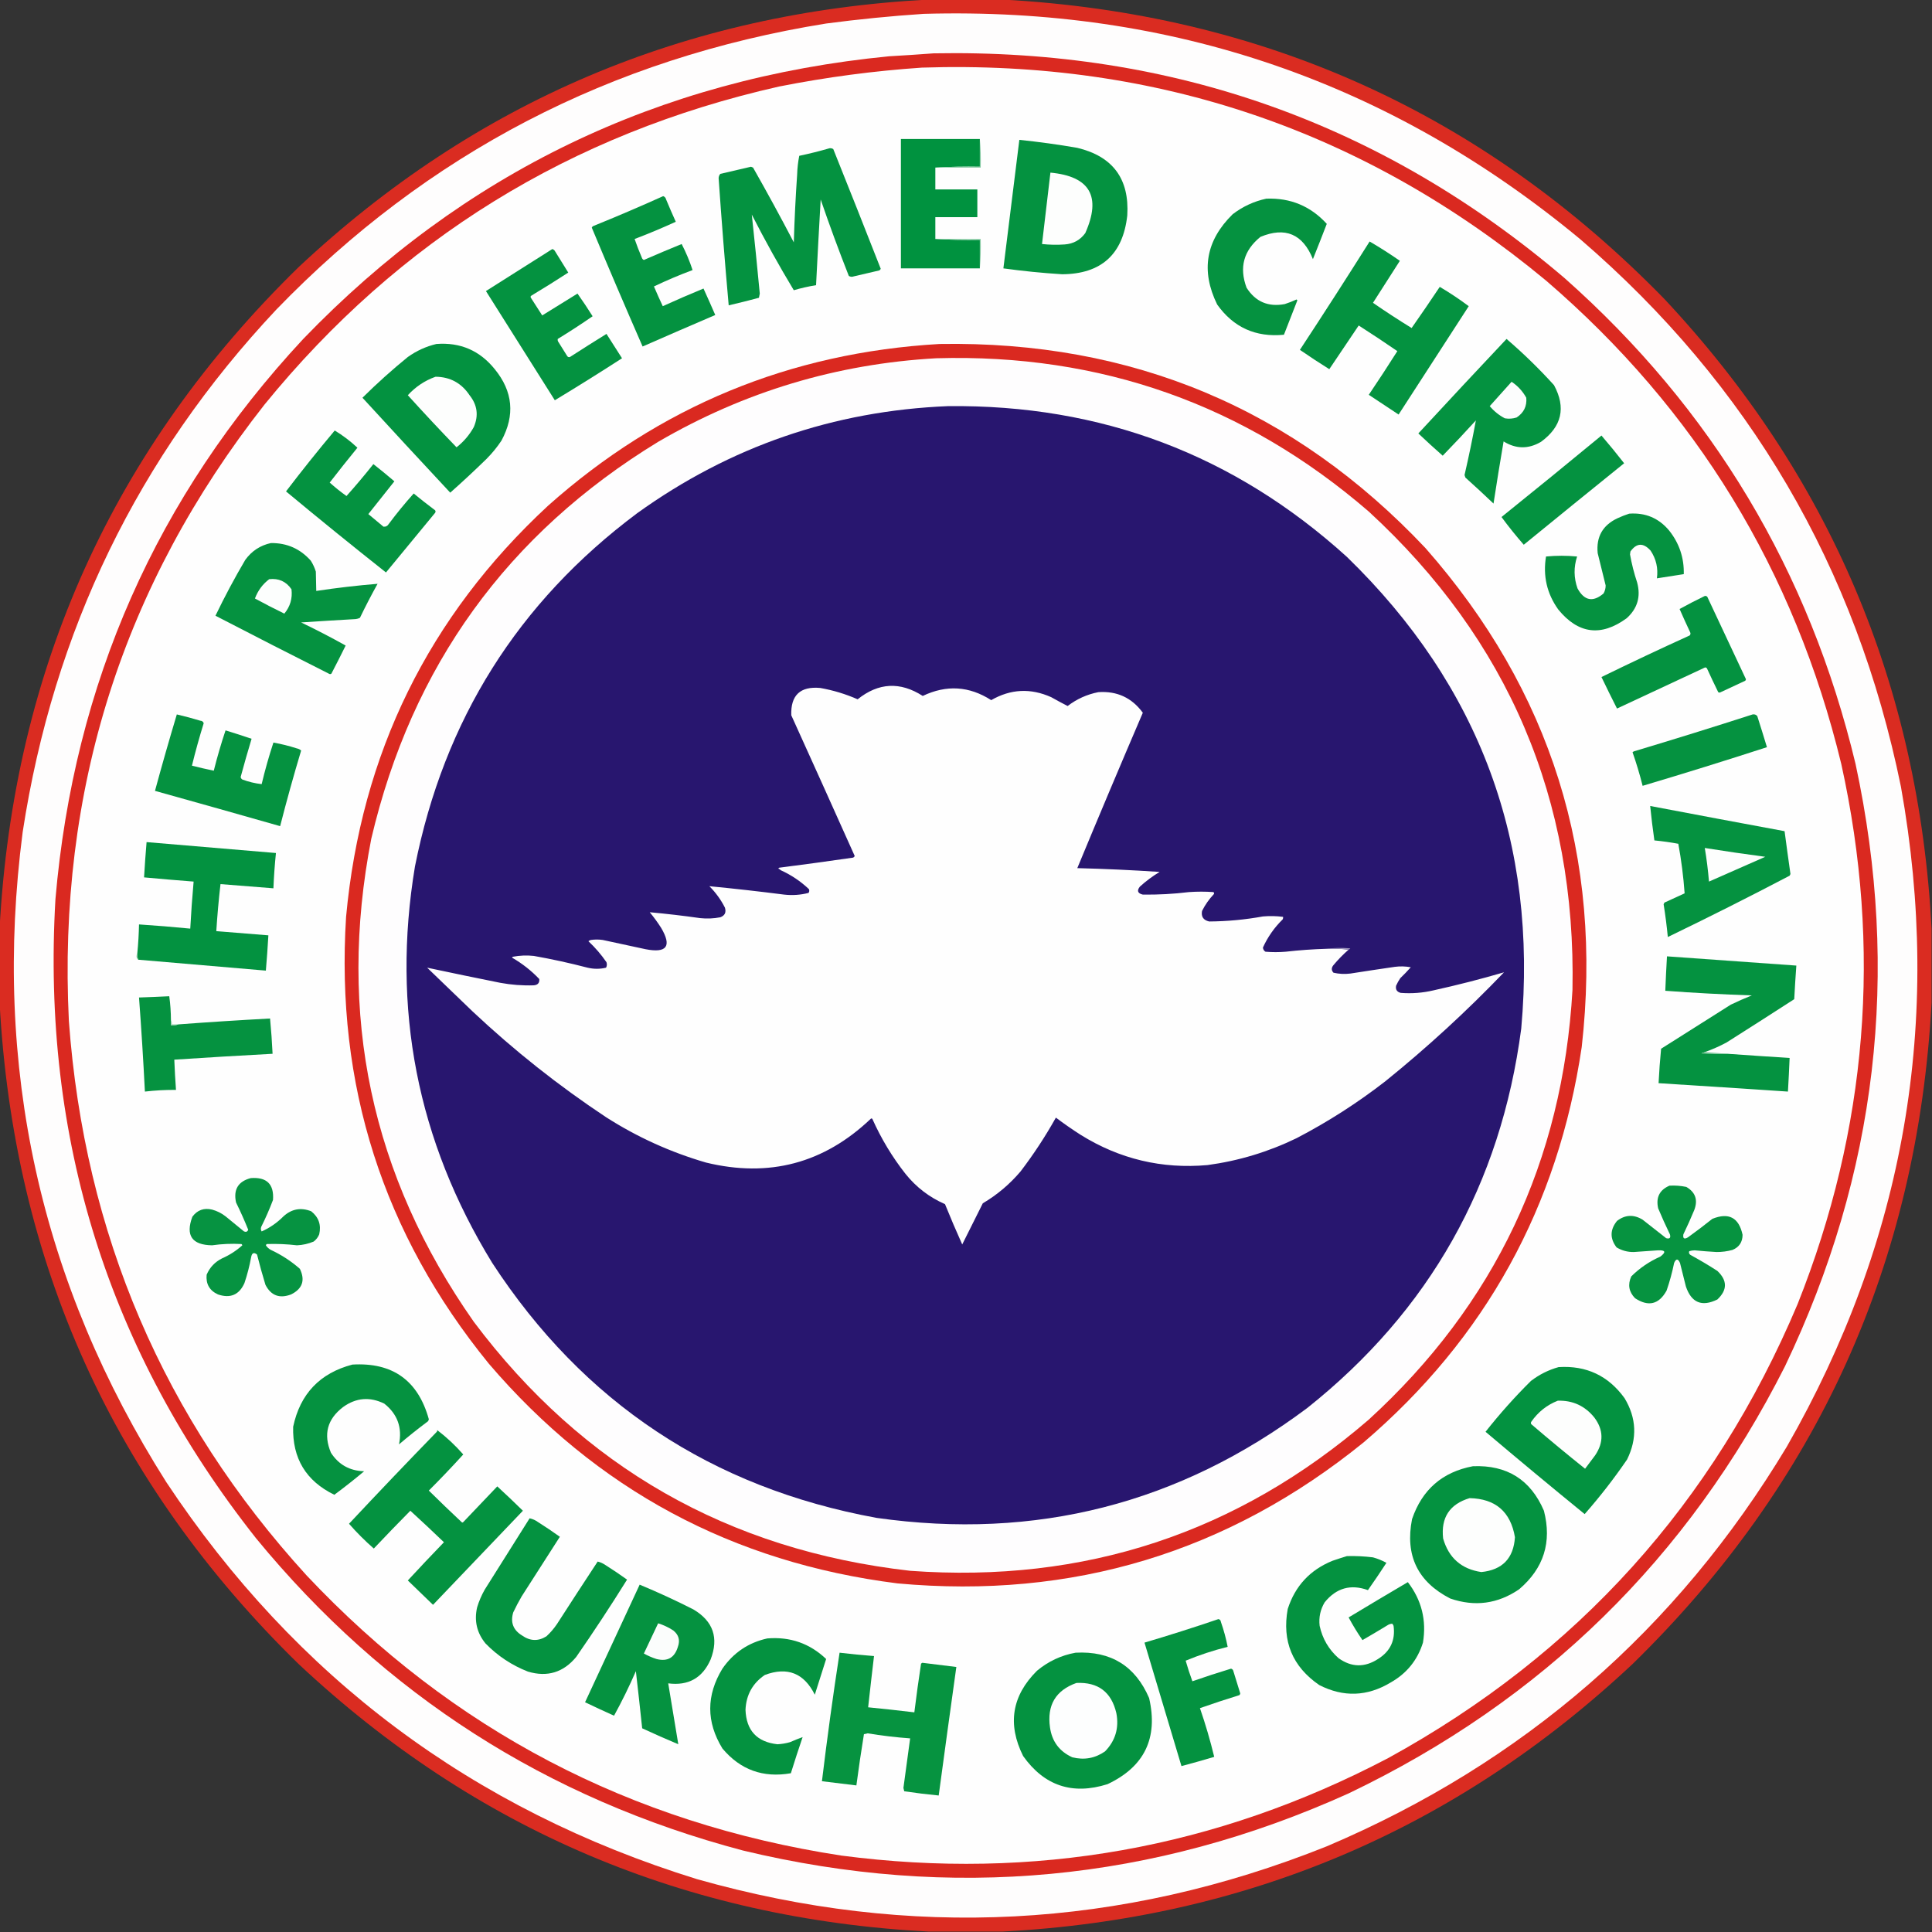 <?xml version="1.0" encoding="UTF-8"?>
<!DOCTYPE svg PUBLIC "-//W3C//DTD SVG 1.1//EN" "http://www.w3.org/Graphics/SVG/1.1/DTD/svg11.dtd">
<svg xmlns="http://www.w3.org/2000/svg" version="1.1" width="2300px" height="2300px" style="shape-rendering:geometricPrecision; text-rendering:geometricPrecision; image-rendering:optimizeQuality; fill-rule:evenodd; clip-rule:evenodd" xmlns:xlink="http://www.w3.org/1999/xlink">
<rect width="100%" height="100%" fill="#333333" stroke="none"/>
<g><path style="opacity:0.995" fill="#db2d22" d="M 1105.5,-0.5 C 1134.83,-0.5 1164.17,-0.5 1193.5,-0.5C 1503.02,16.211 1765.52,134.878 1981,355.5C 2178.15,565.896 2284.31,815.896 2299.5,1105.5C 2299.5,1134.83 2299.5,1164.17 2299.5,1193.5C 2282.79,1503.02 2164.12,1765.52 1943.5,1981C 1733.11,2178.15 1483.11,2284.31 1193.5,2299.5C 1164.17,2299.5 1134.83,2299.5 1105.5,2299.5C 815.895,2284.31 565.895,2178.15 355.5,1981C 134.877,1765.52 16.21,1503.02 -0.5,1193.5C -0.5,1164.17 -0.5,1134.83 -0.5,1105.5C 16.21,795.981 134.877,533.481 355.5,318C 565.895,120.853 815.895,14.687 1105.5,-0.5 Z"/></g>
<g><path style="opacity:1" fill="#fefdfd" d="M 1099.5,16.5 C 1394.78,8.084 1655.44,97.584 1881.5,285C 2082.47,457.998 2209.64,675.165 2263,936.5C 2312.88,1215.2 2267.55,1477.2 2127,1722.5C 1996,1940.15 1813.5,2098.65 1579.5,2198C 1333.98,2296.19 1083.98,2309.19 829.5,2237C 562.5,2154.25 352,1996.75 198,1764.5C 47.811,1527.48 -9.189,1269.48 27,990.5C 63.716,751.09 164.383,543.757 329,368.5C 508.617,182.76 726.784,69.26 983.5,28C 1022.19,22.897 1060.86,19.064 1099.5,16.5 Z"/></g>
<g><path style="opacity:1" fill="#da2920" d="M 1111.5,63.5 C 1396.55,58.153 1646.89,147.319 1862.5,331C 2038.41,486.891 2153.91,679.724 2209,909.5C 2262.57,1158.15 2234.57,1397.15 2125,1626.5C 2009.53,1854.97 1836.37,2024.47 1605.5,2135C 1373.04,2240.04 1132.7,2262.71 884.5,2203C 650.875,2141.21 457.708,2017.38 305,1831.5C 129.063,1608.98 49.397,1355.31 66,1070.5C 88.062,813.464 186.395,591.131 361,403.5C 551.362,205.914 783.862,93.748 1058.5,67C 1076.33,65.989 1094,64.822 1111.5,63.5 Z"/></g>
<g><path style="opacity:1" fill="#fefefe" d="M 1097.5,80.5 C 1378.04,71.395 1625.7,155.895 1840.5,334C 2019.06,487.496 2136.23,679.329 2192,909.5C 2240.52,1129.24 2223.19,1343.57 2140,1552.5C 2040.17,1789.32 1877.67,1969.49 1652.5,2093C 1447.9,2200.38 1230.9,2239.05 1001.5,2209C 750.263,2170.48 538.096,2059.32 365,1875.5C 194.861,1688.97 100.527,1468.97 82,1215.5C 68.501,941.03 146.168,696.363 315,481.5C 474.915,285.218 679.081,159.051 927.5,103C 983.825,91.87 1040.49,84.37 1097.5,80.5 Z"/></g>
<g><path style="opacity:1" fill="#00923f" d="M 1166.5,165.5 C 1166.5,176.5 1166.5,187.5 1166.5,198.5C 1148.66,198.17 1130.99,198.503 1113.5,199.5C 1113.5,208.167 1113.5,216.833 1113.5,225.5C 1130.17,225.5 1146.83,225.5 1163.5,225.5C 1163.5,236.5 1163.5,247.5 1163.5,258.5C 1146.83,258.5 1130.17,258.5 1113.5,258.5C 1113.5,267.167 1113.5,275.833 1113.5,284.5C 1130.99,285.497 1148.66,285.83 1166.5,285.5C 1166.5,296.833 1166.5,308.167 1166.5,319.5C 1135.17,319.5 1103.83,319.5 1072.5,319.5C 1072.5,268.167 1072.5,216.833 1072.5,165.5C 1103.83,165.5 1135.17,165.5 1166.5,165.5 Z"/></g>
<g><path style="opacity:1" fill="#049240" d="M 1213.5,166.5 C 1236.61,168.86 1259.61,172.026 1282.5,176C 1324.84,186.173 1344.67,213.006 1342,256.5C 1336.85,302.825 1311.01,326.158 1264.5,326.5C 1241.07,325.039 1217.74,322.706 1194.5,319.5C 1200.92,268.51 1207.25,217.51 1213.5,166.5 Z"/></g>
<g><path style="opacity:1" fill="#049240" d="M 987.5,176.5 C 989.144,176.286 990.644,176.62 992,177.5C 1011.03,224.921 1029.86,272.421 1048.5,320C 1048.09,320.945 1047.43,321.612 1046.5,322C 1036.5,324.333 1026.5,326.667 1016.5,329C 1014.42,329.808 1012.42,329.641 1010.5,328.5C 998.641,298.425 987.475,268.091 977,237.5C 975.039,271.496 973.205,305.496 971.5,339.5C 962.558,340.944 953.724,342.944 945,345.5C 927.317,316.141 910.651,286.141 895,255.5C 898.373,286.763 901.54,318.096 904.5,349.5C 904.167,351.167 903.833,352.833 903.5,354.5C 891.557,357.713 879.557,360.713 867.5,363.5C 862.989,313.048 858.989,262.548 855.5,212C 855.629,210.019 856.296,208.353 857.5,207C 869.678,204.22 881.844,201.387 894,198.5C 894.833,198.833 895.667,199.167 896.5,199.5C 913.189,228.878 929.356,258.545 945,288.5C 945.811,261.473 947.145,234.473 949,207.5C 949.22,200.087 950.053,192.754 951.5,185.5C 963.726,182.916 975.726,179.916 987.5,176.5 Z"/></g>
<g><path style="opacity:1" fill="#80c89f" d="M 1166.5,165.5 C 1167.49,176.654 1167.83,187.988 1167.5,199.5C 1149.5,199.5 1131.5,199.5 1113.5,199.5C 1130.99,198.503 1148.66,198.17 1166.5,198.5C 1166.5,187.5 1166.5,176.5 1166.5,165.5 Z"/></g>
<g><path style="opacity:1" fill="#fdfefd" d="M 1250.5,205.5 C 1297.55,209.911 1311.39,233.911 1292,277.5C 1285.97,285.766 1277.81,290.266 1267.5,291C 1258.48,291.642 1249.48,291.475 1240.5,290.5C 1243.75,262.154 1247.08,233.821 1250.5,205.5 Z"/></g>
<g><path style="opacity:1" fill="#049240" d="M 789.5,233.5 C 791.335,234.122 792.502,235.456 793,237.5C 796.704,246.407 800.538,255.24 804.5,264C 788.395,271.386 772.061,278.22 755.5,284.5C 758.036,291.913 760.869,299.246 764,306.5C 764.368,307.91 765.201,308.91 766.5,309.5C 781.418,302.972 796.418,296.638 811.5,290.5C 816.662,300.49 820.995,310.824 824.5,321.5C 808.883,327.317 793.55,333.817 778.5,341C 781.854,348.877 785.354,356.71 789,364.5C 805.026,357.212 821.193,350.212 837.5,343.5C 842.265,353.966 846.932,364.466 851.5,375C 822.593,387.371 793.76,399.871 765,412.5C 744.452,365.531 724.285,318.365 704.5,271C 704.905,270.055 705.572,269.388 706.5,269C 734.488,257.666 762.155,245.833 789.5,233.5 Z"/></g>
<g><path style="opacity:1" fill="#059240" d="M 1507.5,236.5 C 1536.26,235.41 1560.26,245.41 1579.5,266.5C 1574.1,280.54 1568.6,294.54 1563,308.5C 1550.95,278.554 1530.12,269.72 1500.5,282C 1480.53,298.238 1475.03,318.405 1484,342.5C 1494.64,359.227 1509.8,365.727 1529.5,362C 1534.27,360.45 1538.94,358.617 1543.5,356.5C 1543.83,356.833 1544.17,357.167 1544.5,357.5C 1539.17,371.167 1533.83,384.833 1528.5,398.5C 1494.9,401.777 1468.4,389.777 1449,362.5C 1429.29,322.245 1435.46,286.412 1467.5,255C 1479.52,245.822 1492.85,239.655 1507.5,236.5 Z"/></g>
<g><path style="opacity:1" fill="#85caa2" d="M 1113.5,284.5 C 1131.5,284.5 1149.5,284.5 1167.5,284.5C 1167.83,296.345 1167.49,308.012 1166.5,319.5C 1166.5,308.167 1166.5,296.833 1166.5,285.5C 1148.66,285.83 1130.99,285.497 1113.5,284.5 Z"/></g>
<g><path style="opacity:1" fill="#049240" d="M 1630.5,287.5 C 1642.78,294.646 1654.78,302.313 1666.5,310.5C 1655.83,327.167 1645.17,343.833 1634.5,360.5C 1649.56,370.894 1664.9,380.894 1680.5,390.5C 1691.86,374.308 1703.02,357.975 1714,341.5C 1725.95,348.554 1737.45,356.22 1748.5,364.5C 1720.67,407.5 1692.83,450.5 1665,493.5C 1653.17,485.667 1641.33,477.833 1629.5,470C 1641.08,452.838 1652.42,435.504 1663.5,418C 1648.34,407.585 1633.01,397.418 1617.5,387.5C 1605.85,404.796 1594.18,422.13 1582.5,439.5C 1570.66,432.082 1559,424.415 1547.5,416.5C 1575.61,373.733 1603.28,330.733 1630.5,287.5 Z"/></g>
<g><path style="opacity:1" fill="#049240" d="M 657.5,296.5 C 659.074,296.937 660.241,297.937 661,299.5C 666.167,307.833 671.333,316.167 676.5,324.5C 662.002,333.917 647.335,343.084 632.5,352C 631.549,352.718 631.383,353.551 632,354.5C 636.5,361.5 641,368.5 645.5,375.5C 659.5,366.833 673.5,358.167 687.5,349.5C 693.735,358.291 699.735,367.291 705.5,376.5C 691.959,385.86 678.126,394.86 664,403.5C 663.685,404.908 664.018,406.241 665,407.5C 668.333,412.833 671.667,418.167 675,423.5C 675.837,425.007 677.004,425.507 678.5,425C 692.916,415.708 707.416,406.542 722,397.5C 728.167,407.167 734.333,416.833 740.5,426.5C 714.099,443.562 687.433,460.229 660.5,476.5C 633.167,433.167 605.833,389.833 578.5,346.5C 604.873,329.773 631.207,313.106 657.5,296.5 Z"/></g>
<g><path style="opacity:1" fill="#049240" d="M 1793.5,403.5 C 1813.43,420.596 1832.26,438.93 1850,458.5C 1864.5,485.33 1859.34,507.83 1834.5,526C 1819.55,534.8 1804.71,534.633 1790,525.5C 1785.78,550.127 1781.78,574.793 1778,599.5C 1766.98,588.983 1755.82,578.649 1744.5,568.5C 1744.17,567.5 1743.83,566.5 1743.5,565.5C 1748.5,543.852 1753,522.185 1757,500.5C 1744.06,514.733 1730.89,528.733 1717.5,542.5C 1707.68,533.851 1698.02,525.018 1688.5,516C 1723.34,478.329 1758.34,440.829 1793.5,403.5 Z"/></g>
<g><path style="opacity:1" fill="#039240" d="M 519.5,409.5 C 547.968,407.319 571.134,417.319 589,439.5C 610.624,465.982 613.291,494.315 597,524.5C 591.756,532.414 585.756,539.748 579,546.5C 564.968,560.201 550.634,573.534 536,586.5C 500.983,548.984 466.149,511.317 431.5,473.5C 448.729,456.436 466.729,440.269 485.5,425C 495.891,417.599 507.225,412.433 519.5,409.5 Z"/></g>
<g><path style="opacity:1" fill="#da2920" d="M 1118.5,409.5 C 1347.8,405.616 1540.63,486.616 1697,652.5C 1846.51,822.388 1908.51,1020.39 1883,1246.5C 1854.86,1436.33 1768.36,1593.16 1623.5,1717C 1461.85,1848.09 1276.85,1904.09 1068.5,1885C 872.062,1860.22 709.895,1773.05 582,1623.5C 456.036,1468.92 399.37,1291.59 412,1091.5C 429.952,897.103 510.119,733.937 652.5,602C 785.063,483.946 940.396,419.78 1118.5,409.5 Z"/></g>
<g><path style="opacity:1" fill="#fefdfe" d="M 1114.5,426.5 C 1310.42,420.85 1482.09,481.683 1629.5,609C 1795.63,761.831 1876.46,951.665 1872,1178.5C 1860.29,1382.4 1779.45,1552.9 1629.5,1690C 1472.94,1825.07 1290.94,1885.07 1083.5,1870C 867.021,1845.39 693.854,1746.56 564,1573.5C 441.957,1399.56 401.29,1207.89 442,998.5C 490.261,792.973 604.094,635.473 783.5,526C 885.913,466.316 996.247,433.149 1114.5,426.5 Z"/></g>
<g><path style="opacity:1" fill="#fdfefd" d="M 518.5,448.5 C 535.858,448.683 549.358,456.016 559,470.5C 568.288,482.132 569.955,494.799 564,508.5C 558.816,517.842 551.982,525.842 543.5,532.5C 523.828,512.161 504.495,491.494 485.5,470.5C 494.749,460.387 505.749,453.054 518.5,448.5 Z"/></g>
<g><path style="opacity:1" fill="#fcfdfd" d="M 1799.5,454.5 C 1806.86,459.363 1812.69,465.697 1817,473.5C 1817.89,483.564 1814.05,491.397 1805.5,497C 1800.92,498.476 1796.26,498.81 1791.5,498C 1784.55,494.356 1778.55,489.522 1773.5,483.5C 1782.19,473.813 1790.86,464.147 1799.5,454.5 Z"/></g>
<g><path style="opacity:1" fill="#28166f" d="M 1128.5,483.5 C 1310.9,481.436 1469.24,541.269 1603.5,663C 1761.67,816.642 1830.84,1003.81 1811,1224.5C 1786.63,1409.81 1701.8,1560.31 1556.5,1676C 1404.01,1790.21 1233.01,1833.88 1043.5,1807C 847.027,1771.04 694.527,1669.87 586,1503.5C 496.609,1357.84 465.943,1200.51 494,1031.5C 528.629,857.027 616.796,716.86 758.5,611C 868.914,531.582 992.248,489.082 1128.5,483.5 Z"/></g>
<g><path style="opacity:1" fill="#049240" d="M 398.5,512.5 C 408.111,518.33 417.111,525.163 425.5,533C 414.31,546.689 403.31,560.523 392.5,574.5C 398.854,580.183 405.52,585.516 412.5,590.5C 423.543,578.126 434.209,565.46 444.5,552.5C 452.999,559.168 461.332,566.002 469.5,573C 459.181,585.989 448.847,598.989 438.5,612C 444.5,617 450.5,622 456.5,627C 459.28,627.269 461.446,626.102 463,623.5C 472.296,611.039 482.13,599.039 492.5,587.5C 500.857,594.357 509.357,601.024 518,607.5C 518.667,608.5 518.667,609.5 518,610.5C 498.489,634.206 478.989,657.873 459.5,681.5C 419.435,649.804 379.768,617.637 340.5,585C 359.273,560.393 378.607,536.226 398.5,512.5 Z"/></g>
<g><path style="opacity:1" fill="#049240" d="M 1906.5,518.5 C 1915.72,529.246 1924.72,540.246 1933.5,551.5C 1893.58,583.714 1853.74,616.047 1814,648.5C 1804.69,637.865 1795.85,626.865 1787.5,615.5C 1827.42,583.387 1867.09,551.054 1906.5,518.5 Z"/></g>
<g><path style="opacity:1" fill="#059240" d="M 1939.5,611.5 C 1958.81,610.097 1974.64,616.764 1987,631.5C 1999.12,646.693 2004.95,664.026 2004.5,683.5C 1993.83,685.167 1983.17,686.833 1972.5,688.5C 1974.14,676.489 1971.64,665.489 1965,655.5C 1956.34,645.903 1948.34,646.237 1941,656.5C 1940.83,657.667 1940.67,658.833 1940.5,660C 1942.51,671.374 1945.35,682.54 1949,693.5C 1953.51,710.289 1949.35,724.456 1936.5,736C 1906.01,758.251 1878.84,754.751 1855,725.5C 1841.52,706.588 1836.69,685.588 1840.5,662.5C 1852.83,661.322 1865.16,661.322 1877.5,662.5C 1873.36,675.257 1873.53,687.923 1878,700.5C 1886.09,715.222 1896.43,717.222 1909,706.5C 1910.65,703.55 1911.48,700.383 1911.5,697C 1908.41,684.154 1905.25,671.321 1902,658.5C 1900.1,639.126 1907.94,625.293 1925.5,617C 1930.16,614.842 1934.83,613.009 1939.5,611.5 Z"/></g>
<g><path style="opacity:1" fill="#059240" d="M 322.5,646.5 C 341.577,646.291 357.41,653.291 370,667.5C 372.573,671.545 374.573,675.878 376,680.5C 376.256,688.23 376.422,695.897 376.5,703.5C 400.759,699.84 425.092,697.007 449.5,695C 442.117,708.264 435.117,721.764 428.5,735.5C 426.922,736.298 425.256,736.798 423.5,737C 401.826,738.216 380.159,739.549 358.5,741C 376.481,749.656 394.148,758.823 411.5,768.5C 405.961,779.745 400.294,790.911 394.5,802C 393.5,802.667 392.5,802.667 391.5,802C 346.344,779.255 301.344,756.255 256.5,733C 267.442,710.278 279.276,688.111 292,666.5C 299.704,655.909 309.87,649.243 322.5,646.5 Z"/></g>
<g><path style="opacity:1" fill="#fcfefd" d="M 320.5,689.5 C 331.794,688.233 340.627,692.233 347,701.5C 348.314,712.391 345.481,722.058 338.5,730.5C 326.677,724.755 315.01,718.755 303.5,712.5C 307.029,703.046 312.696,695.379 320.5,689.5 Z"/></g>
<g><path style="opacity:1" fill="#049240" d="M 2029.5,709.5 C 2030.68,709.281 2031.68,709.614 2032.5,710.5C 2047.67,742.833 2062.83,775.167 2078,807.5C 2078.75,808.635 2078.58,809.635 2077.5,810.5C 2067.83,815 2058.17,819.5 2048.5,824C 2047.5,824.667 2046.5,824.667 2045.5,824C 2040.87,814.576 2036.37,805.076 2032,795.5C 2031.44,794.978 2030.77,794.645 2030,794.5C 1994.98,810.837 1959.98,827.17 1925,843.5C 1918.71,831.077 1912.54,818.577 1906.5,806C 1941.25,789.025 1976.25,772.525 2011.5,756.5C 2012.61,755.277 2012.78,753.944 2012,752.5C 2007.7,743.393 2003.53,734.226 1999.5,725C 2009.38,719.562 2019.38,714.395 2029.5,709.5 Z"/></g>
<g><path style="opacity:1" fill="#fefefe" d="M 1579.5,1129.5 C 1588.35,1129.17 1597.02,1129.51 1605.5,1130.5C 1598.84,1136.33 1592.67,1142.66 1587,1149.5C 1584.85,1152.54 1585.01,1155.37 1587.5,1158C 1594.1,1159.5 1600.77,1159.83 1607.5,1159C 1625.15,1156.23 1642.82,1153.56 1660.5,1151C 1666.86,1150.17 1673.19,1150.34 1679.5,1151.5C 1675.52,1155.99 1671.35,1160.32 1667,1164.5C 1665.08,1167.34 1663.41,1170.34 1662,1173.5C 1661.17,1177.99 1663,1180.83 1667.5,1182C 1680.65,1183.03 1693.65,1182.03 1706.5,1179C 1735.05,1172.7 1763.05,1165.53 1790.5,1157.5C 1746.08,1203.77 1699.08,1246.94 1649.5,1287C 1616.31,1312.82 1580.98,1335.49 1543.5,1355C 1509.86,1371.32 1474.53,1381.99 1437.5,1387C 1383.13,1391.82 1332.8,1379.82 1286.5,1351C 1276.4,1344.54 1266.57,1337.7 1257,1330.5C 1244.49,1352.86 1230.49,1374.19 1215,1394.5C 1202.1,1409.74 1187.1,1422.4 1170,1432.5C 1161.82,1448.86 1153.65,1465.2 1145.5,1481.5C 1138.38,1465.66 1131.55,1449.66 1125,1433.5C 1106.41,1425.37 1090.74,1413.37 1078,1397.5C 1062.18,1377.38 1049.01,1355.54 1038.5,1332C 1037.83,1331.33 1037.17,1331.33 1036.5,1332C 980.848,1384.92 915.515,1402.25 840.5,1384C 798.173,1371.67 758.506,1353.67 721.5,1330C 665.042,1292.57 612.042,1250.57 562.5,1204C 544.5,1186.67 526.5,1169.33 508.5,1152C 537.363,1158.16 566.363,1164.16 595.5,1170C 608.743,1172.45 622.077,1173.45 635.5,1173C 640.272,1172.57 642.439,1170.07 642,1165.5C 632.424,1155.45 621.591,1146.95 609.5,1140C 609.833,1139.67 610.167,1139.33 610.5,1139C 618.755,1137.43 627.089,1137.09 635.5,1138C 657.015,1141.81 678.348,1146.48 699.5,1152C 706.894,1153.75 714.227,1153.75 721.5,1152C 722.591,1149.94 722.758,1147.77 722,1145.5C 715.769,1136.43 708.602,1128.1 700.5,1120.5C 701.376,1119.75 702.376,1119.25 703.5,1119C 708.167,1118.33 712.833,1118.33 717.5,1119C 734.471,1122.65 751.471,1126.32 768.5,1130C 793.889,1134.97 800.056,1126.47 787,1104.5C 782.887,1098.05 778.387,1091.89 773.5,1086C 793.514,1087.82 813.514,1090.15 833.5,1093C 841.564,1093.86 849.564,1093.53 857.5,1092C 862.924,1089.98 864.758,1086.15 863,1080.5C 858.179,1071.03 852.013,1062.53 844.5,1055C 874.177,1057.87 903.844,1061.2 933.5,1065C 943.321,1066.11 952.988,1065.45 962.5,1063C 963.554,1061.61 963.72,1060.11 963,1058.5C 953.127,1049.14 941.96,1041.64 929.5,1036C 928.672,1035.09 927.672,1034.42 926.5,1034C 926.833,1033.67 927.167,1033.33 927.5,1033C 956.874,1029.24 986.207,1025.24 1015.5,1021C 1016.43,1020.61 1017.09,1019.95 1017.5,1019C 992.47,963.107 967.304,907.274 942,851.5C 941.187,827.647 952.687,816.814 976.5,819C 991.86,821.716 1006.69,826.216 1021,832.5C 1045.8,812.592 1071.63,811.259 1098.5,828.5C 1126.7,815.027 1153.86,816.694 1180,833.5C 1203.15,820.147 1226.98,818.98 1251.5,830C 1257.94,833.634 1264.44,837.134 1271,840.5C 1281.83,832.169 1294,826.669 1307.5,824C 1329.73,822.453 1347.4,830.619 1360.5,848.5C 1334.1,910.04 1308.1,971.706 1282.5,1033.5C 1315.2,1034.32 1347.87,1035.82 1380.5,1038C 1372.1,1043.06 1364.27,1048.9 1357,1055.5C 1353.18,1060.37 1354.35,1063.54 1360.5,1065C 1378.89,1065.24 1397.22,1064.24 1415.5,1062C 1425.17,1061.33 1434.83,1061.33 1444.5,1062C 1445.45,1062.72 1445.62,1063.55 1445,1064.5C 1439.35,1070.47 1434.68,1077.13 1431,1084.5C 1429.76,1091.28 1432.59,1095.45 1439.5,1097C 1460.99,1096.85 1482.33,1094.85 1503.5,1091C 1511.53,1090.3 1519.53,1090.47 1527.5,1091.5C 1527.65,1092.55 1527.48,1093.55 1527,1094.5C 1517.05,1104.24 1509.22,1115.41 1503.5,1128C 1503.64,1130.15 1504.64,1131.82 1506.5,1133C 1514.5,1133.67 1522.5,1133.67 1530.5,1133C 1546.78,1131.15 1563.12,1129.98 1579.5,1129.5 Z"/></g>
<g><path style="opacity:1" fill="#059240" d="M 210.5,850.5 C 219.9,852.688 229.234,855.188 238.5,858C 240.573,858.118 241.907,859.118 242.5,861C 237.323,877.698 232.656,894.531 228.5,911.5C 237.122,913.708 245.789,915.708 254.5,917.5C 258.547,901.311 263.214,885.311 268.5,869.5C 278.902,872.683 289.235,876.016 299.5,879.5C 294.934,894.596 290.601,909.763 286.5,925C 286.755,926.326 287.422,927.326 288.5,928C 295.966,930.768 303.633,932.602 311.5,933.5C 315.467,916.796 320.134,900.296 325.5,884C 334.912,885.686 344.245,888.02 353.5,891C 355.421,891.36 357.088,892.194 358.5,893.5C 349.538,923.352 341.204,953.352 333.5,983.5C 283.878,969.344 234.211,955.344 184.5,941.5C 192.767,911.035 201.434,880.702 210.5,850.5 Z"/></g>
<g><path style="opacity:1" fill="#059240" d="M 2086.5,850.5 C 2088.77,850.141 2090.6,850.808 2092,852.5C 2095.94,864.808 2099.77,877.142 2103.5,889.5C 2054.38,905.428 2005.05,920.762 1955.5,935.5C 1952.11,922.006 1948.11,908.673 1943.5,895.5C 1944,895.167 1944.5,894.833 1945,894.5C 1992.43,880.298 2039.6,865.631 2086.5,850.5 Z"/></g>
<g><path style="opacity:1" fill="#059240" d="M 1964.5,959.5 C 2017.81,969.628 2071.14,979.628 2124.5,989.5C 2126.74,1006.51 2129.07,1023.51 2131.5,1040.5C 2131.17,1041.17 2130.83,1041.83 2130.5,1042.5C 2082.54,1067.65 2034.2,1091.98 1985.5,1115.5C 1984.25,1102.46 1982.59,1089.46 1980.5,1076.5C 1980.83,1075.83 1981.17,1075.17 1981.5,1074.5C 1989.5,1070.83 1997.5,1067.17 2005.5,1063.5C 2004.11,1043.83 2001.61,1024.16 1998,1004.5C 1988.6,1002.75 1979.1,1001.42 1969.5,1000.5C 1967.53,986.874 1965.87,973.207 1964.5,959.5 Z"/></g>
<g><path style="opacity:1" fill="#039240" d="M 164.5,1142.5 C 163.612,1139.95 163.279,1137.28 163.5,1134.5C 164.588,1123.19 165.255,1111.86 165.5,1100.5C 185.862,1101.84 206.195,1103.5 226.5,1105.5C 227.503,1086.81 228.837,1068.14 230.5,1049.5C 210.822,1047.98 191.155,1046.31 171.5,1044.5C 172.311,1030.48 173.311,1016.48 174.5,1002.5C 225.834,1006.83 277.167,1011.17 328.5,1015.5C 327.06,1029.46 326.06,1043.46 325.5,1057.5C 304.494,1055.91 283.494,1054.24 262.5,1052.5C 260.353,1071.12 258.686,1089.79 257.5,1108.5C 278.165,1110.17 298.832,1111.83 319.5,1113.5C 318.689,1127.52 317.689,1141.52 316.5,1155.5C 265.833,1151.17 215.167,1146.83 164.5,1142.5 Z"/></g>
<g><path style="opacity:1" fill="#fdfefd" d="M 2029.5,1009.5 C 2053.44,1013.32 2077.44,1016.82 2101.5,1020C 2079.13,1029.85 2056.8,1039.68 2034.5,1049.5C 2033.39,1036.09 2031.73,1022.76 2029.5,1009.5 Z"/></g>
<g><path style="opacity:1" fill="#9f97be" d="M 1579.5,1129.5 C 1588.66,1128.34 1597.99,1128.18 1607.5,1129C 1606.96,1129.72 1606.29,1130.22 1605.5,1130.5C 1597.02,1129.51 1588.35,1129.17 1579.5,1129.5 Z"/></g>
<g><path style="opacity:1" fill="#049240" d="M 2029.5,1252.5 C 2028.23,1253.09 2026.9,1253.59 2025.5,1254C 2035.83,1254.5 2046.16,1254.67 2056.5,1254.5C 2081.16,1256.26 2105.83,1257.93 2130.5,1259.5C 2129.94,1272.84 2129.28,1286.17 2128.5,1299.5C 2077.17,1296.07 2025.84,1292.74 1974.5,1289.5C 1975.17,1275.81 1976.17,1262.14 1977.5,1248.5C 2005.17,1231 2032.83,1213.5 2060.5,1196C 2068.72,1192.06 2077.05,1188.39 2085.5,1185C 2051.13,1183.89 2016.79,1182.06 1982.5,1179.5C 1983.01,1165.82 1983.68,1152.16 1984.5,1138.5C 2035.82,1142.17 2087.15,1145.83 2138.5,1149.5C 2137.52,1162.82 2136.69,1176.15 2136,1189.5C 2109.25,1206.79 2082.42,1223.96 2055.5,1241C 2047.1,1245.52 2038.43,1249.35 2029.5,1252.5 Z"/></g>
<g><path style="opacity:1" fill="#86caa3" d="M 163.5,1134.5 C 163.279,1137.28 163.612,1139.95 164.5,1142.5C 163.252,1141.67 162.585,1140.33 162.5,1138.5C 162.511,1136.95 162.844,1135.62 163.5,1134.5 Z"/></g>
<g><path style="opacity:1" fill="#059240" d="M 203.5,1214.5 C 203.5,1216.5 203.5,1218.5 203.5,1220.5C 206.713,1220.81 209.713,1220.48 212.5,1219.5C 248.808,1216.78 285.141,1214.45 321.5,1212.5C 322.831,1226.47 323.831,1240.47 324.5,1254.5C 285.486,1256.6 246.486,1258.93 207.5,1261.5C 207.977,1273.51 208.644,1285.51 209.5,1297.5C 197.119,1297.4 184.785,1298.07 172.5,1299.5C 170.609,1262.14 168.276,1224.81 165.5,1187.5C 177.544,1187.09 189.544,1186.59 201.5,1186C 202.803,1195.4 203.469,1204.9 203.5,1214.5 Z"/></g>
<g><path style="opacity:1" fill="#8bcca6" d="M 203.5,1214.5 C 204.451,1215.92 204.784,1217.59 204.5,1219.5C 207.167,1219.5 209.833,1219.5 212.5,1219.5C 209.713,1220.48 206.713,1220.81 203.5,1220.5C 203.5,1218.5 203.5,1216.5 203.5,1214.5 Z"/></g>
<g><path style="opacity:1" fill="#6fc091" d="M 2029.5,1252.5 C 2038.5,1253.17 2047.5,1253.83 2056.5,1254.5C 2046.16,1254.67 2035.83,1254.5 2025.5,1254C 2026.9,1253.59 2028.23,1253.09 2029.5,1252.5 Z"/></g>
<g><path style="opacity:1" fill="#069341" d="M 298.5,1402.5 C 317.551,1401.05 326.385,1409.72 325,1428.5C 320.883,1439.4 316.217,1450.07 311,1460.5C 310.257,1462.44 310.424,1464.27 311.5,1466C 321.148,1461.73 329.815,1455.73 337.5,1448C 347.21,1439.17 358.21,1437.17 370.5,1442C 379.428,1449.11 382.594,1458.28 380,1469.5C 378.6,1472.9 376.433,1475.74 373.5,1478C 367.103,1480.71 360.436,1482.21 353.5,1482.5C 341.527,1481.1 329.527,1480.6 317.5,1481C 317.043,1481.41 316.709,1481.91 316.5,1482.5C 318.024,1484.86 320.024,1486.69 322.5,1488C 335.11,1493.88 346.61,1501.38 357,1510.5C 363.549,1524.14 360.049,1534.31 346.5,1541C 332.735,1546.19 322.568,1542.35 316,1529.5C 312.351,1517.57 309.017,1505.57 306,1493.5C 302.284,1490.52 299.951,1491.52 299,1496.5C 297.079,1507.03 294.412,1517.36 291,1527.5C 284.733,1541.49 274.233,1545.99 259.5,1541C 249.448,1536.4 244.948,1528.57 246,1517.5C 249.75,1508.75 255.916,1502.25 264.5,1498C 273.388,1494.07 281.388,1488.9 288.5,1482.5C 288.291,1481.91 287.957,1481.41 287.5,1481C 275.788,1480.34 264.121,1480.84 252.5,1482.5C 228.508,1482.16 220.674,1470.83 229,1448.5C 234.924,1440.52 242.757,1437.69 252.5,1440C 258.381,1441.61 263.714,1444.27 268.5,1448C 275.833,1454 283.167,1460 290.5,1466C 292.925,1466.99 294.591,1466.32 295.5,1464C 291.078,1452.99 286.245,1442.16 281,1431.5C 277.679,1416.12 283.512,1406.46 298.5,1402.5 Z"/></g>
<g><path style="opacity:1" fill="#069340" d="M 1987.5,1411.5 C 1994.26,1411.12 2000.92,1411.62 2007.5,1413C 2018.38,1419.31 2021.55,1428.48 2017,1440.5C 2012.94,1450.28 2008.61,1459.95 2004,1469.5C 2003.23,1474.48 2005.06,1475.64 2009.5,1473C 2019.35,1465.91 2029.01,1458.58 2038.5,1451C 2058.06,1443.11 2070.06,1449.45 2074.5,1470C 2074.42,1478.72 2070.42,1484.72 2062.5,1488C 2056.28,1489.7 2049.95,1490.54 2043.5,1490.5C 2034.82,1490.01 2026.15,1489.35 2017.5,1488.5C 2015.24,1488.53 2013.07,1488.87 2011,1489.5C 2010.29,1491.37 2010.79,1492.87 2012.5,1494C 2023.43,1499.94 2034.09,1506.27 2044.5,1513C 2056.49,1524.38 2056.49,1535.71 2044.5,1547C 2026.06,1556.08 2013.56,1550.91 2007,1531.5C 2004.67,1522.16 2002.33,1512.83 2000,1503.5C 1997.67,1498.17 1995.33,1498.17 1993,1503.5C 1990.74,1514.7 1987.74,1525.7 1984,1536.5C 1974.87,1552.93 1962.37,1555.93 1946.5,1545.5C 1939.09,1537.91 1937.59,1529.24 1942,1519.5C 1952.03,1509.56 1963.53,1501.73 1976.5,1496C 1983.74,1490.55 1982.74,1488.05 1973.5,1488.5C 1964,1489.19 1954.5,1489.86 1945,1490.5C 1937.64,1490.62 1930.81,1488.79 1924.5,1485C 1916.43,1474.43 1916.59,1463.93 1925,1453.5C 1934.68,1446.03 1944.84,1445.53 1955.5,1452C 1964.83,1459.33 1974.17,1466.67 1983.5,1474C 1987.67,1475.17 1989.17,1473.67 1988,1469.5C 1983.06,1459.29 1978.39,1448.95 1974,1438.5C 1971.13,1425.57 1975.63,1416.57 1987.5,1411.5 Z"/></g>
<g><path style="opacity:1" fill="#059240" d="M 419.5,1624.5 C 467.344,1621.68 497.677,1643.35 510.5,1689.5C 510.392,1690.44 510.059,1691.28 509.5,1692C 497.712,1700.79 486.212,1709.95 475,1719.5C 479.043,1699.62 473.209,1683.45 457.5,1671C 440.321,1662.56 423.987,1663.9 408.5,1675C 389.583,1689.42 384.75,1707.58 394,1729.5C 403.194,1743.69 416.36,1751.02 433.5,1751.5C 421.961,1761.19 410.127,1770.52 398,1779.5C 364.301,1763.11 347.967,1736.11 349,1698.5C 357.34,1659.33 380.84,1634.66 419.5,1624.5 Z"/></g>
<g><path style="opacity:1" fill="#039240" d="M 1855.5,1627.5 C 1888.53,1625.43 1914.69,1637.76 1934,1664.5C 1948.27,1688.19 1949.27,1712.53 1937,1737.5C 1921.5,1760.17 1904.67,1781.83 1886.5,1802.5C 1846.85,1770.18 1807.52,1737.51 1768.5,1704.5C 1785.21,1683.3 1803.21,1663.13 1822.5,1644C 1832.49,1636.34 1843.49,1630.84 1855.5,1627.5 Z"/></g>
<g><path style="opacity:1" fill="#fdfefd" d="M 1854.5,1667.5 C 1872.29,1666.98 1886.79,1673.64 1898,1687.5C 1908.99,1702.15 1909.32,1717.15 1899,1732.5C 1895,1737.83 1891,1743.17 1887,1748.5C 1865.38,1731.21 1844.04,1713.54 1823,1695.5C 1822.33,1694.5 1822.33,1693.5 1823,1692.5C 1831.07,1680.91 1841.57,1672.58 1854.5,1667.5 Z"/></g>
<g><path style="opacity:1" fill="#049240" d="M 520.5,1702.5 C 531.723,1711.05 542.056,1720.72 551.5,1731.5C 538.198,1746.14 524.532,1760.47 510.5,1774.5C 523.322,1787.15 536.322,1799.65 549.5,1812C 550.167,1812.67 550.833,1812.67 551.5,1812C 565,1797.83 578.5,1783.67 592,1769.5C 602.344,1779.01 612.511,1788.68 622.5,1798.5C 586.806,1835.86 551.139,1873.19 515.5,1910.5C 505.458,1900.82 495.458,1891.16 485.5,1881.5C 499.65,1866.18 513.984,1851.02 528.5,1836C 515.317,1823.32 501.984,1810.82 488.5,1798.5C 473.846,1813.32 459.346,1828.32 445,1843.5C 434.488,1834.32 424.654,1824.49 415.5,1814C 449.956,1777.21 484.789,1740.71 520,1704.5C 520.464,1703.91 520.631,1703.24 520.5,1702.5 Z"/></g>
<g><path style="opacity:1" fill="#049240" d="M 1753.5,1745.5 C 1793.98,1743.86 1822.15,1761.52 1838,1798.5C 1847.65,1835.87 1837.82,1867.04 1808.5,1892C 1783.07,1909.39 1755.74,1913.06 1726.5,1903C 1687.68,1883.11 1672.51,1851.61 1681,1808.5C 1692.97,1773.35 1717.14,1752.35 1753.5,1745.5 Z"/></g>
<g><path style="opacity:1" fill="#fdfefd" d="M 1749.5,1783.5 C 1780.33,1784.16 1798.33,1799.66 1803.5,1830C 1801.89,1855.11 1788.55,1868.95 1763.5,1871.5C 1739.79,1867.96 1724.62,1854.63 1718,1831.5C 1715.25,1806.65 1725.75,1790.65 1749.5,1783.5 Z"/></g>
<g><path style="opacity:1" fill="#049240" d="M 630.5,1807.5 C 634.127,1808.28 637.46,1809.78 640.5,1812C 649.376,1817.6 658.043,1823.43 666.5,1829.5C 651.333,1853.17 636.167,1876.83 621,1900.5C 617.397,1906.71 614.064,1913.04 611,1919.5C 607.428,1931.39 610.928,1940.55 621.5,1947C 631.079,1953.76 640.745,1954.09 650.5,1948C 655.258,1943.63 659.425,1938.8 663,1933.5C 679.042,1908.58 695.209,1883.75 711.5,1859C 714.623,1859.72 717.623,1861.05 720.5,1863C 729.376,1868.6 738.043,1874.43 746.5,1880.5C 727.079,1911.68 706.912,1942.35 686,1972.5C 670.722,1991.04 651.555,1996.87 628.5,1990C 609.243,1982.46 592.41,1971.29 578,1956.5C 567.667,1943.84 564.334,1929.51 568,1913.5C 570.221,1906.17 573.221,1899.17 577,1892.5C 594.855,1864.11 612.688,1835.78 630.5,1807.5 Z"/></g>
<g><path style="opacity:1" fill="#049240" d="M 1603.5,1852.5 C 1613.87,1852.23 1624.21,1852.73 1634.5,1854C 1640.11,1855.56 1645.44,1857.73 1650.5,1860.5C 1643.36,1871.47 1636.03,1882.3 1628.5,1893C 1608.01,1885.6 1590.85,1890.44 1577,1907.5C 1571.83,1916.16 1569.83,1925.5 1571,1935.5C 1574.32,1950.81 1581.82,1963.65 1593.5,1974C 1608.83,1984.98 1624.5,1985.32 1640.5,1975C 1655.17,1965.82 1661.34,1952.65 1659,1935.5C 1658.63,1934.58 1658.13,1933.75 1657.5,1933C 1655.4,1933.03 1653.4,1933.7 1651.5,1935C 1641.73,1940.97 1631.9,1946.8 1622,1952.5C 1616.01,1943.86 1610.51,1934.86 1605.5,1925.5C 1628.93,1911.37 1652.43,1897.37 1676,1883.5C 1692.4,1904.84 1698.4,1928.84 1694,1955.5C 1687.46,1976.38 1674.63,1992.21 1655.5,2003C 1627.67,2019.73 1599.33,2020.73 1570.5,2006C 1538.57,1983.97 1526.07,1953.8 1533,1915.5C 1541.83,1888.01 1559.66,1868.84 1586.5,1858C 1592.25,1856.03 1597.92,1854.19 1603.5,1852.5 Z"/></g>
<g><path style="opacity:1" fill="#059240" d="M 761.5,1886.5 C 783.171,1895.5 804.504,1905.33 825.5,1916C 849.052,1929.99 855.885,1949.82 846,1975.5C 836.327,1997.59 819.494,2007.09 795.5,2004C 799.557,2028.12 803.557,2052.29 807.5,2076.5C 793.081,2070.46 778.748,2064.13 764.5,2057.5C 762.109,2034.8 759.609,2012.13 757,1989.5C 749.104,2007.62 740.437,2025.29 731,2042.5C 719.431,2037.3 707.931,2031.97 696.5,2026.5C 718.173,1979.8 739.84,1933.14 761.5,1886.5 Z"/></g>
<g><path style="opacity:1" fill="#049240" d="M 1450.5,1927.5 C 1452.29,1927.88 1453.29,1929.05 1453.5,1931C 1456.89,1940.67 1459.56,1950.5 1461.5,1960.5C 1444.32,1964.79 1427.66,1970.29 1411.5,1977C 1413.87,1985.27 1416.53,1993.44 1419.5,2001.5C 1434.73,1996.19 1450.07,1991.19 1465.5,1986.5C 1466.65,1986.82 1467.48,1987.48 1468,1988.5C 1470.83,1997.67 1473.67,2006.83 1476.5,2016C 1476.36,2016.77 1476.02,2017.44 1475.5,2018C 1459.71,2022.87 1444.05,2028.04 1428.5,2033.5C 1435.11,2052.6 1440.77,2071.93 1445.5,2091.5C 1432.55,2095.37 1419.55,2099.04 1406.5,2102.5C 1391.83,2053.49 1377.16,2004.49 1362.5,1955.5C 1392.11,1946.74 1421.45,1937.41 1450.5,1927.5 Z"/></g>
<g><path style="opacity:1" fill="#fbfdfc" d="M 783.5,1932.5 C 789.861,1934.51 795.861,1937.35 801.5,1941C 808.005,1946.18 809.839,1952.68 807,1960.5C 803.102,1973.53 794.602,1978.36 781.5,1975C 776.284,1973.32 771.284,1971.15 766.5,1968.5C 772.181,1956.47 777.847,1944.47 783.5,1932.5 Z"/></g>
<g><path style="opacity:1" fill="#049240" d="M 913.5,1950.5 C 940.705,1948.29 964.039,1956.45 983.5,1975C 978.996,1989.18 974.496,2003.34 970,2017.5C 957.199,1991.79 937.365,1983.96 910.5,1994C 895.968,2003.89 888.302,2017.72 887.5,2035.5C 888.441,2060.11 901.107,2073.77 925.5,2076.5C 930.595,2076.25 935.595,2075.41 940.5,2074C 945.578,2071.76 950.578,2069.76 955.5,2068C 950.632,2082.27 945.965,2096.6 941.5,2111C 908.495,2116.78 881.329,2106.95 860,2081.5C 840.689,2049.95 840.689,2018.28 860,1986.5C 873.179,1967.47 891.012,1955.47 913.5,1950.5 Z"/></g>
<g><path style="opacity:1" fill="#069340" d="M 999.5,1967.5 C 1013.14,1969.13 1026.8,1970.46 1040.5,1971.5C 1038.07,1991.83 1035.74,2012.16 1033.5,2032.5C 1051.86,2034.3 1070.19,2036.3 1088.5,2038.5C 1090.89,2019.12 1093.55,1999.79 1096.5,1980.5C 1097,1980.17 1097.5,1979.83 1098,1979.5C 1111.51,1981.13 1125.01,1982.8 1138.5,1984.5C 1131.37,2035.47 1124.37,2086.47 1117.5,2137.5C 1103.79,2136.16 1090.13,2134.5 1076.5,2132.5C 1076.17,2131.17 1075.83,2129.83 1075.5,2128.5C 1078.17,2108.83 1080.83,2089.16 1083.5,2069.5C 1066.57,2068.27 1049.74,2066.27 1033,2063.5C 1031.5,2063.83 1030,2064.17 1028.5,2064.5C 1025.2,2084.79 1022.2,2105.12 1019.5,2125.5C 1005.84,2123.75 992.17,2122.08 978.5,2120.5C 984.665,2069.35 991.665,2018.35 999.5,1967.5 Z"/></g>
<g><path style="opacity:1" fill="#049240" d="M 1280.5,1967.5 C 1322.39,1965.27 1351.55,1983.27 1368,2021.5C 1378.96,2069.08 1362.46,2103.25 1318.5,2124C 1276.73,2137.19 1243.23,2126.02 1218,2090.5C 1199.09,2052.59 1204.59,2018.76 1234.5,1989C 1247.99,1977.75 1263.33,1970.58 1280.5,1967.5 Z"/></g>
<g><path style="opacity:1" fill="#fdfefe" d="M 1281.5,2003.5 C 1307.32,2002.33 1323.16,2014.33 1329,2039.5C 1332.35,2057.11 1327.85,2072.28 1315.5,2085C 1303.64,2093.24 1290.64,2095.57 1276.5,2092C 1261.22,2085.04 1252.38,2073.21 1250,2056.5C 1246.23,2030 1256.73,2012.33 1281.5,2003.5 Z"/></g>
</svg>
